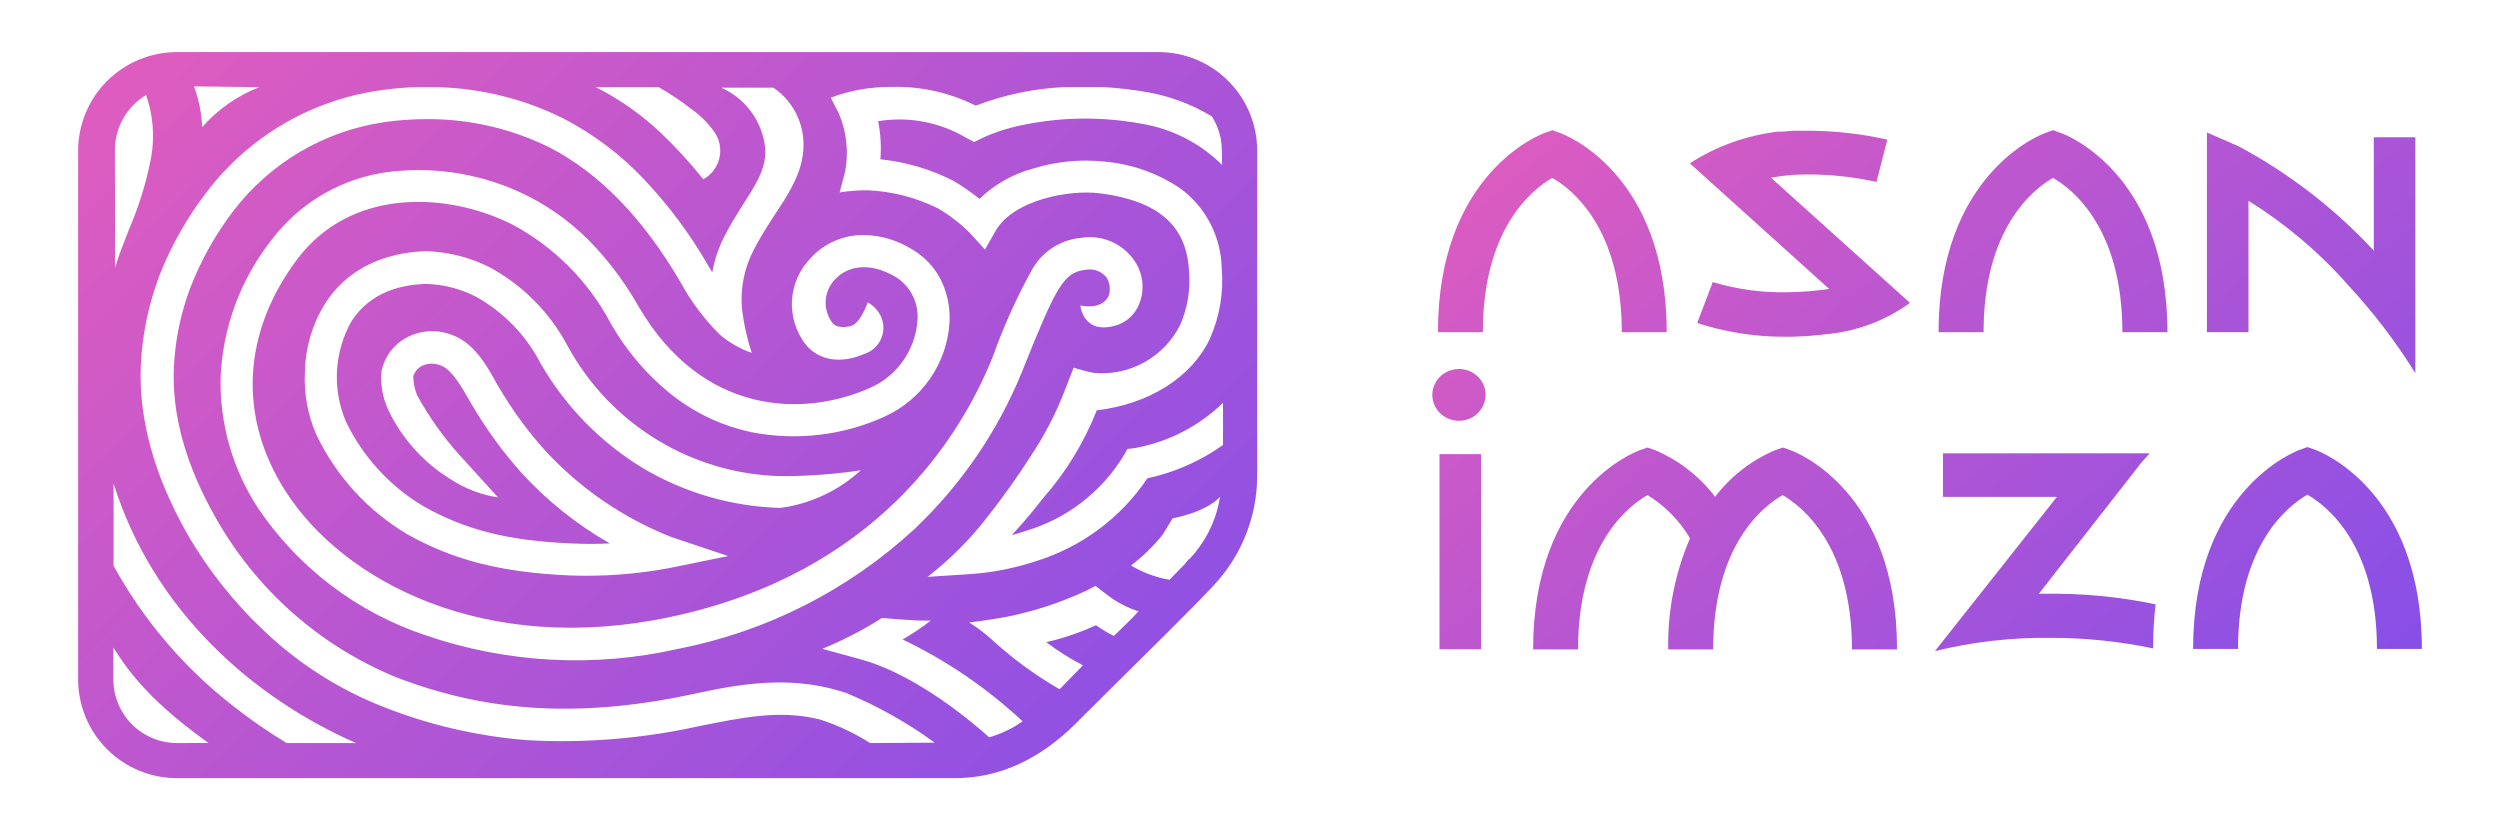 <svg width="120" height="40" viewBox="0 0 120 40" fill="none" xmlns="http://www.w3.org/2000/svg">
<path opacity="0.8" fill-rule="evenodd" clip-rule="evenodd" d="M55.609 2.5H8.492C7.237 2.5 6.032 2.998 5.143 3.884C4.254 4.771 3.753 5.974 3.75 7.23L3.75 32.62C3.753 33.876 4.254 35.08 5.143 35.967C6.032 36.854 7.237 37.352 8.492 37.351H45.834C47.94 37.351 49.885 36.47 51.63 34.736C51.986 34.376 52.528 33.84 53.146 33.227C54.953 31.442 57.43 28.997 58.24 28.117C59.592 26.687 60.345 24.794 60.346 22.826V7.23C60.344 5.975 59.844 4.772 58.956 3.885C58.068 2.998 56.864 2.5 55.609 2.5ZM41.469 11.281C42.291 11.297 43.094 11.537 43.791 11.976C44.407 12.336 44.9 12.875 45.204 13.52C45.49 14.14 45.616 14.82 45.576 15.501C45.512 16.463 45.187 17.39 44.637 18.183C44.087 18.975 43.333 19.603 42.454 20C40.457 20.907 38.228 21.167 36.076 20.746C34.769 20.472 33.536 19.917 32.464 19.12C31.165 18.132 30.083 16.888 29.285 15.465C28.221 13.479 26.595 11.852 24.61 10.786C21.44 9.191 16.843 9.021 14.273 12.434C11.63 15.955 11.419 20 13.7 23.571C16.496 27.936 23.293 31.499 32.175 29.615C42.093 27.515 46.093 20.948 47.615 17.22L47.671 17.076C48.179 15.656 48.8 14.279 49.529 12.959C49.768 12.527 50.109 12.16 50.524 11.89C50.938 11.621 51.412 11.458 51.904 11.415C52.385 11.338 52.878 11.398 53.327 11.589C53.775 11.78 54.16 12.094 54.438 12.495C54.915 13.17 54.975 14.054 54.591 14.786C54.381 15.17 54.035 15.461 53.621 15.605C51.98 16.119 51.856 14.662 51.856 14.662C52.584 14.806 53.075 14.58 53.235 14.148C53.305 13.875 53.268 13.586 53.131 13.34C53.013 13.184 52.854 13.066 52.671 12.997C52.488 12.928 52.29 12.913 52.099 12.953C51.068 13.072 50.716 13.71 49.126 17.669L49.07 17.812C47.91 20.674 46.151 23.254 43.91 25.379C40.735 28.318 36.803 30.315 32.556 31.144C28.519 32.061 24.301 31.831 20.387 30.48C17.128 29.385 14.319 27.25 12.394 24.401C11.173 22.541 10.543 20.356 10.588 18.131C10.687 15.722 11.544 13.405 13.039 11.512C13.722 10.607 14.583 9.851 15.567 9.288C16.552 8.725 17.641 8.368 18.767 8.239C21.019 7.982 23.296 8.386 25.321 9.401C26.564 10.028 27.682 10.878 28.619 11.909C29.392 12.756 30.069 13.686 30.636 14.684C33.681 19.934 38.574 20.067 41.824 18.59C42.44 18.306 42.97 17.863 43.358 17.307C43.747 16.75 43.98 16.1 44.034 15.424C44.077 15.008 44.003 14.589 43.821 14.214C43.638 13.838 43.355 13.521 43.001 13.299C41.634 12.49 40.586 12.84 40.064 13.432C39.801 13.711 39.647 14.075 39.631 14.458C39.614 14.841 39.735 15.217 39.972 15.518C40.194 15.769 40.653 15.703 40.849 15.645C41.314 15.518 41.649 14.514 41.649 14.514C41.899 14.651 42.104 14.857 42.242 15.105C42.336 15.275 42.389 15.464 42.401 15.658C42.412 15.852 42.38 16.046 42.308 16.226C42.235 16.406 42.124 16.568 41.981 16.7C41.839 16.832 41.669 16.93 41.484 16.989C40.39 17.473 39.291 17.319 38.661 16.52C38.201 15.919 37.972 15.173 38.015 14.417C38.059 13.661 38.372 12.947 38.899 12.402C39.223 12.044 39.62 11.758 40.063 11.565C40.506 11.372 40.985 11.275 41.469 11.281ZM16.584 20.19C17.396 21.908 18.705 23.342 20.341 24.308C22.349 25.44 24.398 25.955 27.421 26.084C28.036 26.115 28.654 26.115 29.269 26.084C27.701 25.188 26.281 24.055 25.058 22.727C24.131 21.691 23.311 20.563 22.611 19.361L22.488 19.145C22.194 18.631 21.694 17.751 21.198 17.56C21.05 17.491 20.889 17.455 20.726 17.455C20.562 17.455 20.401 17.491 20.254 17.56C20.153 17.613 20.063 17.686 19.991 17.774C19.919 17.863 19.866 17.965 19.835 18.075C19.843 18.386 19.907 18.694 20.026 18.981C20.585 19.999 21.259 20.951 22.034 21.817C22.55 22.383 23.907 23.876 23.907 23.876C23.077 23.75 22.284 23.442 21.585 22.975C20.292 22.172 19.261 21.01 18.617 19.63C18.358 19.055 18.254 18.421 18.317 17.793C18.389 17.457 18.533 17.142 18.739 16.868C18.945 16.594 19.208 16.368 19.51 16.206C19.852 16.023 20.23 15.918 20.618 15.9C21.005 15.881 21.392 15.949 21.75 16.099C22.782 16.49 23.406 17.617 23.814 18.364C23.855 18.43 23.891 18.501 23.933 18.564C24.578 19.666 25.332 20.701 26.188 21.651C27.861 23.455 29.917 24.863 32.205 25.77L34.951 26.691L32.133 27.267C30.555 27.562 28.949 27.681 27.345 27.622C24.067 27.473 21.812 26.902 19.578 25.661C17.663 24.53 16.13 22.852 15.175 20.844C14.771 19.908 14.586 18.892 14.634 17.874C14.651 16.729 14.973 15.61 15.568 14.631C16.264 13.505 17.684 12.151 20.45 12.057C21.529 12.088 22.587 12.357 23.546 12.851C25.125 13.719 26.415 15.031 27.256 16.624C28.266 18.472 29.745 20.021 31.545 21.115C33.345 22.209 35.401 22.81 37.506 22.856C38.781 22.856 40.056 22.762 41.319 22.574C40.246 23.558 38.897 24.188 37.454 24.38C35.135 24.315 32.87 23.661 30.874 22.48C28.828 21.241 27.13 19.502 25.94 17.426C25.248 16.094 24.183 14.993 22.875 14.256C22.129 13.868 21.305 13.653 20.465 13.627C18.802 13.674 17.59 14.286 16.852 15.45C16.454 16.169 16.223 16.969 16.176 17.789C16.13 18.61 16.269 19.431 16.584 20.19ZM31.617 4.183C32.166 4.5 32.693 4.853 33.196 5.239C33.611 5.536 33.976 5.9 34.275 6.314C34.405 6.494 34.496 6.699 34.54 6.917C34.585 7.135 34.583 7.359 34.534 7.576C34.485 7.793 34.391 7.996 34.257 8.174C34.123 8.351 33.953 8.498 33.759 8.605C33.123 7.809 32.434 7.057 31.695 6.355C30.771 5.487 29.728 4.755 28.598 4.183H31.617ZM12.445 4.183C11.391 4.594 10.451 5.252 9.705 6.103C9.677 5.434 9.545 4.775 9.312 4.147L12.445 4.183ZM5.515 7.23C5.511 6.693 5.646 6.164 5.909 5.696C6.171 5.227 6.551 4.835 7.011 4.559C7.353 5.532 7.434 6.576 7.249 7.59C7.025 8.744 6.679 9.871 6.216 10.953C5.964 11.6 5.701 12.232 5.525 12.856L5.515 7.231V7.23ZM8.498 35.667C7.689 35.667 6.913 35.346 6.34 34.775C5.768 34.204 5.445 33.429 5.442 32.62V31.076C6.475 32.77 7.838 34.102 10.005 35.663L8.498 35.667ZM13.761 35.667C12.864 35.127 12.003 34.53 11.181 33.881C8.834 32.053 6.884 29.764 5.452 27.155V23.211C7.362 29.29 12.09 33.475 17.09 35.667H13.761ZM41.767 35.667C41.016 35.189 40.206 34.809 39.358 34.535C37.403 34.051 35.611 34.447 33.532 34.86C30.838 35.455 28.075 35.68 25.32 35.529C22.949 35.345 20.618 34.807 18.406 33.932C16.3 33.107 14.372 31.884 12.729 30.33C11.237 28.939 9.963 27.33 8.951 25.559C7.404 22.81 6.651 20.119 6.759 17.555C6.825 16.076 7.126 14.617 7.651 13.231C8.218 11.782 8.989 10.421 9.943 9.191C11.956 6.558 14.92 4.817 18.2 4.343C18.779 4.255 19.363 4.202 19.95 4.183H20.981C23.094 4.235 25.17 4.751 27.06 5.696C28.497 6.443 29.799 7.426 30.91 8.605C32.091 9.852 33.123 11.234 33.98 12.723C34.047 12.845 34.12 12.96 34.188 13.072C34.303 12.435 34.517 11.821 34.821 11.25C35.039 10.822 35.291 10.421 35.534 10.025C36.179 8.995 36.819 8.151 36.726 7.081C36.657 6.46 36.426 5.868 36.057 5.364C35.687 4.86 35.192 4.461 34.62 4.209H37.125C37.643 4.561 38.049 5.054 38.298 5.629C38.546 6.204 38.626 6.838 38.529 7.456C38.374 8.697 37.46 9.85 36.851 10.832C36.614 11.22 36.386 11.585 36.196 11.96C35.725 12.847 35.523 13.852 35.617 14.852C35.704 15.561 35.86 16.259 36.083 16.938C35.515 16.741 34.99 16.439 34.534 16.047C33.788 15.299 33.154 14.448 32.65 13.52C30.86 10.457 28.744 8.29 26.355 7.065C24.522 6.165 22.504 5.703 20.461 5.718C19.782 5.718 19.105 5.768 18.433 5.866C15.563 6.289 12.971 7.814 11.207 10.117C10.351 11.238 9.657 12.473 9.145 13.787C8.676 15.02 8.406 16.32 8.345 17.637C8.245 19.907 8.918 22.321 10.331 24.812C12.269 28.276 15.32 30.984 18.99 32.498C23.531 34.258 28.094 34.458 33.528 33.26C36.061 32.703 38.286 32.486 40.612 33.26C42.121 33.883 43.549 34.685 44.865 35.648L41.769 35.667H41.767ZM47.48 35.39C45.37 33.515 43.151 32.157 41.345 31.657L39.471 31.144C40.469 30.734 41.429 30.238 42.34 29.661C42.34 29.661 43.889 29.811 44.678 29.79C44.248 30.121 43.796 30.424 43.326 30.695C45.434 31.704 47.376 33.028 49.085 34.623C48.597 34.969 48.056 35.227 47.48 35.39ZM53.468 30.526C53.167 30.376 52.879 30.204 52.605 30.011C51.841 30.364 51.042 30.636 50.221 30.824C50.775 31.242 51.364 31.615 51.98 31.936L50.861 33.084C49.738 32.44 48.688 31.677 47.729 30.809C47.356 30.462 46.952 30.15 46.521 29.878C46.521 29.878 47.392 29.78 48.311 29.61C49.644 29.342 50.94 28.916 52.171 28.339L52.584 28.122L53.1 28.519C53.562 28.884 54.087 29.163 54.649 29.343C54.251 29.78 53.807 30.191 53.466 30.526H53.468ZM58.514 24.117C58.302 25.14 57.809 26.083 57.089 26.84H57.059L56.873 27.073L56.135 27.829C55.482 27.717 54.855 27.485 54.288 27.144C54.854 26.714 55.365 26.216 55.81 25.661L56.285 24.88C56.285 24.88 57.833 24.617 58.565 23.85C58.576 23.819 58.499 24.117 58.514 24.117ZM58.659 7.915C57.605 6.87 56.252 6.179 54.788 5.938C52.946 5.599 51.057 5.611 49.22 5.973C48.508 6.105 47.815 6.322 47.155 6.622L46.764 6.817L46.381 6.617C45.109 5.861 43.611 5.578 42.15 5.817C42.271 6.42 42.307 7.035 42.258 7.646C43.477 7.772 44.664 8.12 45.758 8.675C46.196 8.936 46.617 9.226 47.016 9.545C47.738 8.848 48.626 8.346 49.596 8.089C50.709 7.745 51.881 7.632 53.039 7.759C54.332 7.874 55.575 8.315 56.651 9.041C57.254 9.483 57.748 10.058 58.093 10.721C58.438 11.384 58.626 12.118 58.642 12.865C58.743 14.033 58.545 15.208 58.065 16.277C57.193 18.12 55.139 19.402 52.646 19.695C52.031 21.255 51.147 22.696 50.035 23.951C49.91 24.116 49.344 24.843 48.57 25.686C48.786 25.624 49.014 25.562 49.245 25.48C51.2 24.902 52.87 23.618 53.931 21.878L54.117 21.552L54.494 21.503C56.081 21.213 57.547 20.459 58.705 19.335V21.358C58.392 21.582 58.068 21.786 57.73 21.97C56.898 22.425 56.005 22.758 55.076 22.957C53.793 24.868 51.89 26.277 49.689 26.948C48.664 27.285 47.599 27.49 46.521 27.56L44.524 27.689C45.62 26.839 46.602 25.851 47.445 24.75C48.181 23.815 48.87 22.845 49.508 21.841C50.108 20.938 50.615 19.975 51.02 18.969L51.536 17.646C51.856 17.751 52.182 17.835 52.511 17.899C53.349 17.976 54.191 17.799 54.927 17.391C55.663 16.984 56.26 16.365 56.64 15.614C57.008 14.78 57.155 13.865 57.069 12.957C56.935 10.816 55.594 9.648 52.826 9.283C51.314 9.082 48.651 9.601 47.795 11.069L47.279 11.98L46.572 11.203C46.111 10.736 45.59 10.333 45.024 10.002C43.979 9.484 42.839 9.188 41.674 9.134C41.215 9.129 40.756 9.164 40.303 9.236L40.565 8.238C40.743 7.303 40.641 6.336 40.271 5.459L39.874 4.686C40.808 4.338 41.798 4.164 42.795 4.171C44.195 4.134 45.583 4.443 46.835 5.071C48.184 4.555 49.605 4.255 51.047 4.181H53.008C53.699 4.226 54.389 4.306 55.071 4.424C56.166 4.617 57.216 5.011 58.167 5.586C58.483 6.077 58.649 6.647 58.648 7.229L58.659 7.914V7.915Z" fill="url(#paint0_linear_320_10714)"/>
<path opacity="0.8" fill-rule="evenodd" clip-rule="evenodd" d="M69.095 21.799H71.089V31.164H69.095V21.799ZM70.04 17.711C70.741 17.715 71.309 18.269 71.309 18.95C71.308 19.199 71.232 19.442 71.092 19.648C70.951 19.854 70.752 20.013 70.52 20.104C70.041 20.297 69.489 20.191 69.122 19.834C68.944 19.662 68.822 19.439 68.774 19.196C68.725 18.953 68.752 18.701 68.85 18.474C69.05 18.009 69.521 17.707 70.04 17.711ZM80.002 15.945H77.846C77.846 10.945 75.455 9.078 74.509 8.539C73.564 9.082 71.177 10.951 71.177 15.945H69.021C69.021 8.331 73.93 6.457 74.139 6.383L74.509 6.25L74.885 6.383C75.094 6.457 80.002 8.311 80.002 15.945ZM104.037 15.945H101.875C101.875 10.945 99.484 9.078 98.544 8.539C97.599 9.082 95.212 10.951 95.212 15.945H93.05C93.05 8.331 97.959 6.457 98.174 6.383L98.544 6.25L98.919 6.383C99.144 6.457 104.037 8.311 104.037 15.945ZM116.25 31.15H114.094C114.094 26.155 111.702 24.288 110.756 23.744C109.812 24.286 107.426 26.155 107.426 31.15H105.269C105.269 23.535 110.177 21.668 110.386 21.591L110.757 21.459L111.132 21.591C111.341 21.668 116.25 23.52 116.25 31.15ZM85.955 21.613C86.164 21.688 91.072 23.535 91.056 31.17H88.894C88.894 26.175 86.502 24.308 85.564 23.764C84.619 24.308 82.232 26.176 82.232 31.17H80.075C80.039 29.343 80.395 27.527 81.12 25.84C80.621 24.991 79.919 24.278 79.079 23.765C78.132 24.312 75.746 26.18 75.746 31.17H73.59C73.59 23.535 78.499 21.688 78.707 21.611L79.082 21.48L79.454 21.611C80.587 22.097 81.576 22.866 82.326 23.845C83.075 22.864 84.066 22.094 85.202 21.611L85.579 21.48L85.954 21.611L85.955 21.613ZM98.476 30.616C96.591 30.591 94.71 30.804 92.879 31.251L98.731 23.851H93.265V21.759H103.186L102.799 22.19L97.865 28.5H98.131C99.924 28.471 101.714 28.641 103.469 29.008C103.391 29.67 103.352 30.336 103.352 31.003V31.124C101.749 30.788 100.115 30.617 98.476 30.616ZM112.72 13.696C111.328 12.117 109.714 10.749 107.927 9.636V15.945H105.932V6.357L107.462 7.026C109.884 8.325 112.074 10.016 113.942 12.031V6.59H115.936V17.91C115.001 16.406 113.924 14.996 112.72 13.697V13.696ZM82.212 13.539C83.406 13.9 84.654 14.064 85.904 14.026C86.539 14.014 87.171 13.961 87.799 13.869L81.111 7.839C82.394 7.011 83.85 6.49 85.366 6.316H85.596L86.05 6.275H86.896C88.14 6.287 89.38 6.43 90.592 6.701L90.331 7.718L90.071 8.732C88.798 8.45 87.494 8.334 86.191 8.387C85.794 8.412 85.398 8.46 85.006 8.529L91.679 14.539C90.551 15.356 89.23 15.867 87.846 16.021C87.222 16.101 86.596 16.149 85.966 16.164H85.642C84.224 16.166 82.815 15.943 81.466 15.504L82.212 13.539Z" fill="url(#paint1_linear_320_10714)"/>
<defs>
<linearGradient id="paint0_linear_320_10714" x1="3.75" y1="2.5" x2="48.829" y2="48.611" gradientUnits="userSpaceOnUse">
<stop stop-color="#DA34AE"/>
<stop offset="1" stop-color="#6823E1"/>
</linearGradient>
<linearGradient id="paint1_linear_320_10714" x1="68.75" y1="6.25" x2="100.582" y2="44.344" gradientUnits="userSpaceOnUse">
<stop stop-color="#DA34AE"/>
<stop offset="1" stop-color="#6823E1"/>
</linearGradient>
</defs>
</svg>
